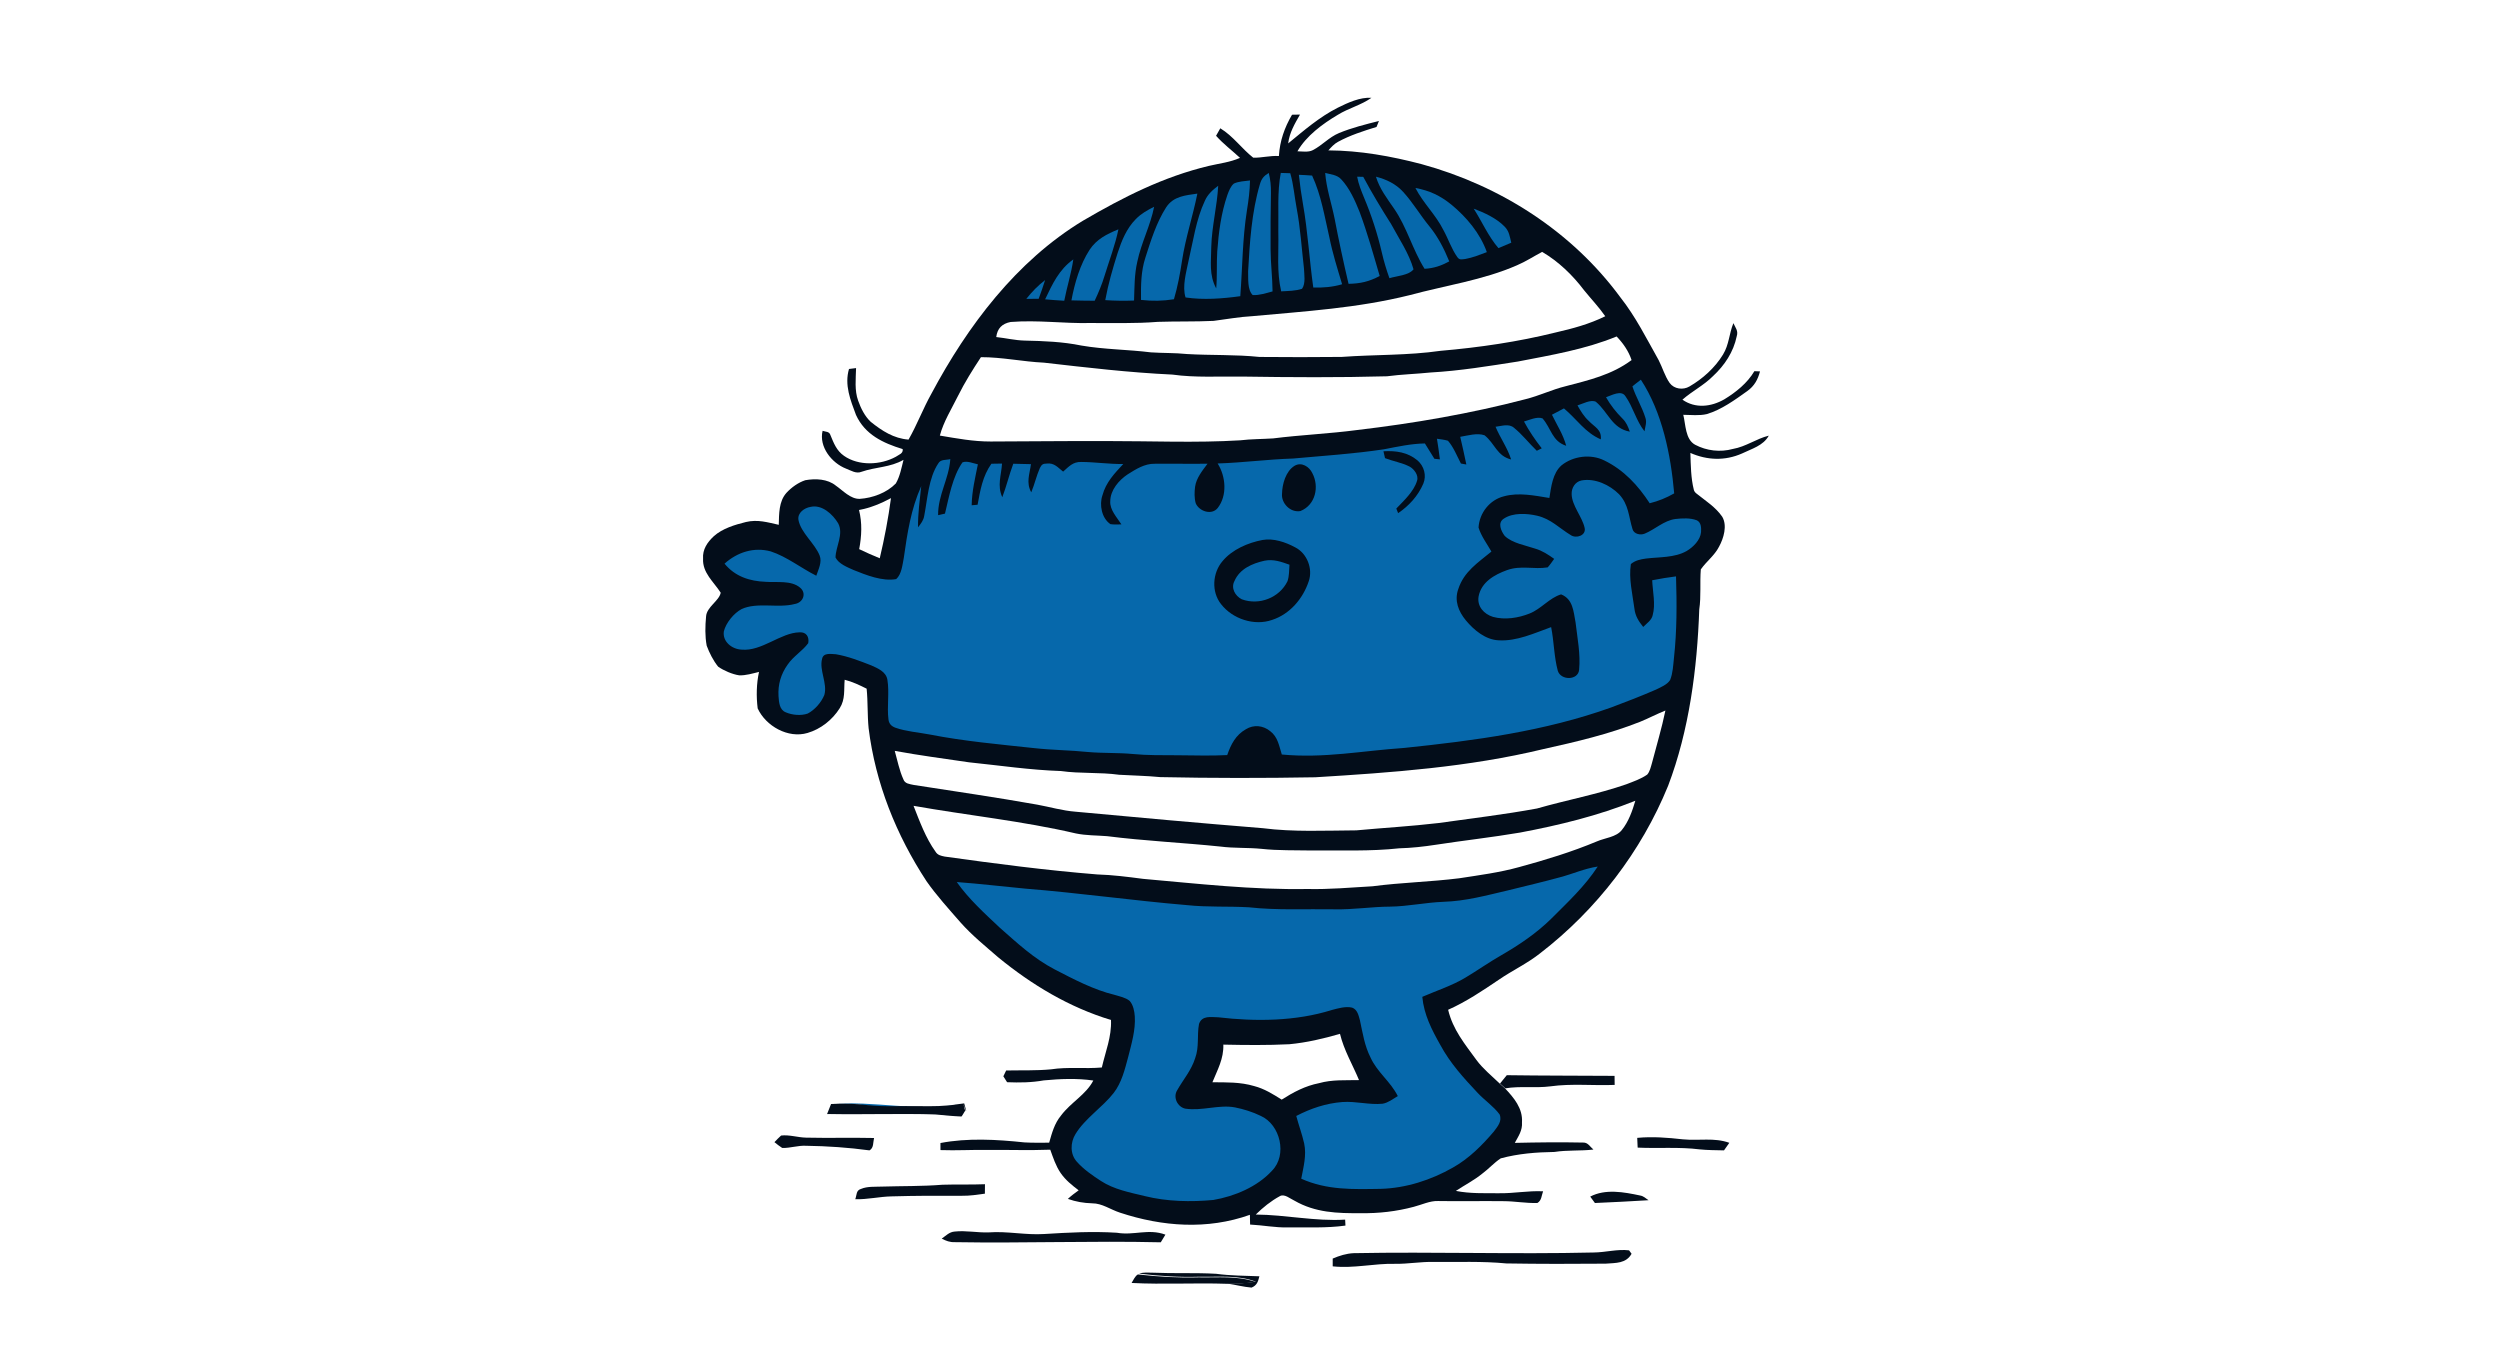 <svg width="1330" height="730" viewBox="0 0 1330 730" fill="none" xmlns="http://www.w3.org/2000/svg">
<rect x="0" y="0" width="1330" height="730" fill="#333333" stroke="none"/>
<g clip-path="url(#clip0_2_599)">
<path d="M0 0H1330V730H0V0Z" fill="white"/>
<path d="M729.601 52.036C724.141 55.922 717.42 57.543 711.702 61.095C703.641 65.881 694.975 72.225 690.237 80.486C692.799 80.538 696.031 81.117 698.388 79.894C703.422 77.334 706.964 73.036 712.359 70.784C719.171 67.966 726.446 66.165 733.593 64.363C733.168 65.418 732.743 66.473 732.318 67.528C725.429 69.665 718.166 71.968 711.831 75.455C709.732 76.575 708.264 78.273 706.693 79.997C723.523 80.1 740.057 83.06 756.308 87.332C798.054 98.758 836.131 123.014 861.923 158.027C870.152 168.437 875.933 180.082 882.398 191.586C884.419 195.498 885.733 200.182 888.256 203.746C890.652 207.015 895.39 207.606 898.777 205.612C905.885 201.494 912.349 195.639 916.65 188.614C919.921 183.222 919.805 177.753 922.161 171.911C923.294 174.408 924.865 176.029 923.938 178.899C922.213 187.263 917.5 194.353 911.319 200.092C906.387 205.059 900.258 208.031 895.055 212.625C901.957 217.45 910.302 216.459 917.307 212.458C923.475 208.713 929.643 203.772 933.325 197.467C934.33 197.505 935.321 197.544 936.326 197.582C935.167 201.958 933.313 205.355 929.578 208.031C922.985 212.728 915.851 217.965 908.035 220.294C904.043 221.246 899.588 220.706 895.506 220.68C896.807 225.814 896.523 233.702 901.79 236.597C907.919 239.853 915.182 240.689 921.891 238.836C928.818 237.64 934.265 233.445 941 231.759C938.09 237.112 931.909 238.733 926.72 241.268C917.706 245.257 908.228 244.884 899.279 240.96C899.485 247.381 899.537 254.329 901.12 260.583C901.339 261.419 901.88 262.127 902.743 262.732C907.404 266.489 912.684 269.745 916.238 274.917C919.019 279.627 916.972 286.408 914.512 290.873C912.053 295.647 907.791 298.658 904.829 302.93C904.275 310.033 905.048 317.136 904.005 324.239C902.91 355.611 898.661 388.578 887.432 418.058C873.126 453.109 849.343 484.018 819.378 507.128C812.463 512.623 804.583 516.251 797.346 521.231C788.654 527.099 780.027 532.915 770.408 537.2C772.919 547.777 779.228 555.331 785.448 563.888C788.847 568.52 793.599 572.367 797.758 576.369C798.698 577.231 799.664 578.068 800.591 578.93C805.355 583.948 810.197 589.687 809.695 597.061C810.004 601.397 807.828 604.395 805.871 608.011C817.975 607.728 830.118 607.586 842.209 607.844C844.784 607.728 845.879 610.057 847.694 611.563C840.78 612.373 833.865 611.756 826.95 612.836C817.241 612.991 807.815 613.711 798.402 616.246C794.861 618.537 792.015 621.844 788.59 624.353C784.199 627.943 779.215 630.439 774.515 633.566C782.1 635.059 789.646 634.75 797.32 634.802C805.24 634.956 812.979 633.373 820.924 633.772C820.035 636.14 820.202 638.585 817.897 639.987C811.845 640.18 805.935 639.035 799.909 639.022C788.281 638.868 776.666 639.151 765.051 638.945C760.75 638.765 756.282 640.965 752.084 642.033C742.954 644.478 733.361 645.585 723.922 645.405C711.419 645.52 699.765 645.16 688.64 638.752C686.425 637.761 683.257 634.879 680.824 636.384C676.149 638.919 671.848 642.406 668.063 646.138C684.184 646.267 699.547 649.818 715.617 648.84C715.668 649.895 715.72 650.951 715.784 652.006C705.753 653.434 695.4 652.855 685.292 652.984C678.454 653.164 671.836 651.8 665.049 651.465C664.998 649.741 664.972 648.004 664.946 646.28C642.322 654.348 618.371 652.572 595.875 645.147C590.673 643.462 586.346 640.155 581.054 640.167C576.508 640.039 572.375 639.318 568.1 637.813C569.89 636.14 571.847 634.686 573.843 633.257C570.237 630.478 566.877 627.827 564.263 624.044C561.623 620.184 560.322 615.976 558.738 611.64C547.716 612.051 536.655 611.678 525.619 611.756C517.185 611.627 508.751 612.154 500.329 611.846C500.329 610.597 500.316 609.336 500.316 608.088C514.841 605.296 530.293 606.21 544.922 607.754C549.325 608.011 553.755 607.934 558.159 607.908C559.653 602.684 560.94 597.717 564.481 593.432C569.735 586.419 577.745 582.379 581.646 574.838C572.954 573.564 563.941 573.95 555.223 574.774C548.759 575.945 542.32 575.996 535.779 575.739C535.109 574.684 534.453 573.641 533.783 572.599C534.285 571.557 534.775 570.527 535.277 569.498C543.196 569.331 551.205 569.639 559.099 568.893C568.138 567.491 577.075 568.713 586.179 567.902C588.136 559.332 591.42 551.625 591.046 542.63C568.834 535.9 548.875 523.92 531.027 509.277C524.113 503.281 517.069 497.593 510.978 490.722C504.862 483.683 498.269 476.477 492.925 468.834C476.79 444.231 465.716 416.655 462.098 387.355C461.415 380.381 461.75 373.355 461.055 366.381C457.269 364.477 453.483 362.675 449.363 361.633C448.886 367.076 449.788 371.979 446.723 376.778C442.86 382.942 436.602 387.909 429.584 389.942C419.269 392.992 407.423 386.287 403.083 376.868C402.285 370.499 402.427 363.756 403.791 357.464C400.379 358.262 396.709 359.445 393.194 359.265C389.717 358.763 384.901 356.717 382.055 354.659C379.467 351.493 377.394 347.35 375.965 343.515C375.012 338.458 375.153 333.092 375.63 327.984C375.926 322.888 382.545 319.736 383.42 315.335C379.725 309.544 373.647 304.771 374.033 297.217C373.673 292.327 376.299 288.467 379.738 285.276C384.322 281.145 390.953 279.164 396.838 277.71C403.032 276.243 408.324 277.864 414.299 279.202C414.492 273.399 414.273 266.811 418.394 262.191C421.085 259.283 424.626 256.722 428.412 255.474C433.807 254.509 440.272 254.741 444.714 258.395C448.448 260.982 452.479 265.511 457.346 265.395C464.197 264.958 471.717 262.191 476.571 257.211C478.76 253.493 479.61 248.796 480.666 244.627C473.584 248.732 465.884 248.358 458.338 250.983C455.492 252.193 452.698 250.301 450.071 249.298C442.473 246.351 435.584 237.678 437.619 229.198C439.37 229.803 441.173 229.443 441.817 231.54C443.581 235.812 445.049 239.75 449.015 242.504C456.793 247.972 468.446 247.471 476.571 243.005C478.168 241.86 480.589 241.32 480.228 238.914C469.785 235.722 460.166 231.219 455.389 220.744C452.414 212.818 449.169 204.763 451.668 196.296C452.917 196.141 454.179 195.987 455.428 195.82C455.286 201.52 454.552 207.722 456.535 213.152C457.964 217.193 460.063 221.465 463.231 224.412C469.232 229.224 475.451 233.265 483.345 233.869C487.89 225.93 491.058 217.373 495.526 209.408C514.738 173.378 540.698 138.893 576.096 117.442C597.549 104.909 618.873 94.036 643.223 88.233C648.876 86.907 654.323 86.354 659.693 83.986C655.443 80.036 650.821 76.6 646.945 72.238C647.704 70.913 648.451 69.575 649.198 68.249C656.087 72.444 660.568 79.058 666.723 83.896C671.179 84.012 675.75 82.712 680.373 83.008C680.875 74.979 683.322 67.927 687.365 61.03C688.781 61.005 690.198 60.979 691.602 60.953C688.781 65.869 686.013 70.527 685.305 76.291C693.778 69.369 701.813 62.304 711.676 57.312C717.059 54.648 723.485 51.637 729.601 52.036Z" fill="#030D1A"/>
<path d="M686.414 92.154C688.177 98.12 688.64 104.585 689.815 110.73C691.816 121.343 692.466 132.02 693.704 142.748C693.829 146.013 694.704 150.801 692.691 153.63C689.252 154.808 685.201 154.782 681.588 155C679.125 144.323 680.337 134.401 680.062 123.519C680.287 113.149 679.425 102.139 681.375 92C683.051 92 684.739 92.051 686.414 92.154Z" fill="#0668AB"/>
<path d="M674.97 92C675.884 95.504 676.193 99.009 676.14 102.605C675.965 112.623 675.898 122.629 675.951 132.634C675.978 140.126 676.933 147.539 677 155.03C673.532 155.955 670.077 157.153 666.433 156.984C663.529 154.092 664.134 148.125 664 144.373C664.874 128.882 665.842 113.04 670.251 98.058C671.112 95.062 672.295 93.655 674.97 92Z" fill="#0668AB"/>
<path d="M705 92C707.956 92.805 711.344 92.983 713.489 95.359C718.015 100.16 720.88 106.724 723.3 112.739C727.46 123.875 730.651 135.42 734 146.824C728.362 149.812 723.862 150.86 717.427 151C714.719 139.443 712.221 127.898 709.997 116.251C708.362 108.078 705.641 100.352 705 92Z" fill="#0668AB"/>
<path d="M691 93C693.355 93.104 695.697 93.207 698.039 93.402C702.84 103.7 704.659 115.127 707.223 126.268C708.924 134.75 711.527 142.947 714 151.222C708.937 152.726 703.926 153.115 698.667 152.973C696.586 138.239 695.762 123.194 693.172 108.486C692.269 103.35 691.536 98.188 691 93Z" fill="#0668AB"/>
<path d="M722 94C723.08 94 724.173 94.026 725.254 94.078C729.877 102.736 734.852 110.953 740.09 119.222C744.236 126.958 749.588 134.76 752 143.275C749.462 146.533 742.905 146.819 739.173 148C737.565 143.509 736.196 138.978 735.128 134.331C732.829 124.401 729.676 114.678 725.744 105.319C724.211 101.581 722.729 98.011 722 94Z" fill="#0668AB"/>
<path d="M732 94C737.47 95.398 742.559 97.788 746.468 102.073C751.633 107.716 755.568 114.483 760.441 120.401C765.022 126.005 768.259 132.354 771 139.055C766.647 141.419 762.827 142.713 757.865 143C751.405 132.667 748.524 120.949 741.633 110.969C737.863 105.483 733.98 100.519 732 94Z" fill="#0668AB"/>
<path d="M665 96C664.91 101.419 664.219 106.736 663.348 112.065C660.966 127.212 660.992 142.283 659.84 157.57C650.389 158.883 640.158 159.661 630.708 158.246C628.877 152.406 631.041 145.011 632.219 139.159C634.716 128.5 636.304 116.744 640.99 106.812C642.501 103.357 645.126 101.049 648.084 98.831C647.508 109.783 644.704 120.263 644.397 131.254C644.358 139.172 643.103 146.184 647.022 153.439C647.598 146.885 647.162 140.332 647.572 133.791C648.341 123.464 649.608 113.531 652.976 103.688C653.757 101.623 654.679 99.098 656.421 97.657C658.982 96.459 662.208 96.37 665 96Z" fill="#0668AB"/>
<path d="M753 100C760.521 101.387 766.212 104.056 772.147 108.876C780.167 115.485 787.47 124.154 791 134.132C787.291 135.479 783.467 137.099 779.578 137.773C777.826 137.941 776.496 138.511 775.306 136.801C772.186 132.447 770.472 127.018 767.85 122.314C763.782 114.176 757.144 108.099 753 100Z" fill="#0668AB"/>
<path d="M637 103C634.579 115.047 630.673 126.607 628.824 138.795C627.783 145.69 626.507 152.496 624.541 159.199C618.565 160.147 613.032 160.237 607.018 159.557C606.953 151.881 606.94 144.422 609.361 137.014C612.238 127.966 615.246 118.354 620.401 110.28C624.346 104.359 630.504 103.961 637 103Z" fill="#0668AB"/>
<path d="M614 110C612.017 120.079 607.164 129.083 605.064 139.149C603.446 146.084 603.577 152.838 603.316 159.889C598.189 160.083 593.114 160.031 588 159.669C589.565 151.117 591.979 142.798 594.601 134.517C596.715 128.036 599.324 121.554 604.203 116.611C607.008 113.7 610.399 111.798 614 110Z" fill="#0668AB"/>
<path d="M784 111C789.78 113.193 796.171 116.112 800.486 120.585C802.931 123.041 803.198 125.948 804 129.118C801.721 130.07 799.442 131.035 797.164 132C791.753 125.71 788.519 118.054 784 111Z" fill="#0668AB"/>
<path d="M595 122C593.264 130.456 590.181 138.38 587.655 146.62C586.269 151.228 584.417 155.646 582.37 160C578.251 159.975 574.119 159.924 570 159.797C571.71 150.62 574.547 140.785 579.689 132.848C583.368 127.253 588.912 124.468 595 122Z" fill="#0668AB"/>
<path d="M820.411 134C829.108 139.086 836.646 146.366 842.705 154.383C846.461 159.03 850.578 163.315 854 168.246C845.522 172.429 836.633 174.804 827.461 176.908C807.47 181.865 786.964 184.86 766.446 186.628C748.886 189.158 731.378 188.59 713.779 189.881C699.204 190.01 684.603 190.062 670.028 189.894C657.176 188.551 644.312 189.106 631.435 188.345C625.041 187.674 618.648 187.893 612.241 187.454C600.098 185.931 587.452 185.931 575.269 183.827C565.428 181.8 555.201 181.413 545.18 181.194C540.047 181.077 535.133 179.864 530 179.309C530.592 174.688 533.087 172.183 537.654 171.293C552.268 170.157 565.583 172.158 579.978 171.848C591.967 171.809 604.034 172.183 615.985 171.228C625.865 170.893 635.77 171.177 645.624 170.712C652.468 169.847 659.235 168.569 666.143 168.208C694.586 165.574 722.077 163.948 749.941 157.016C768.787 151.904 789.164 148.987 807.02 141.138C811.715 139.15 815.935 136.375 820.411 134Z" fill="white"/>
<path d="M571 138C569.927 145.482 567.627 152.582 566.183 160C562.784 159.797 559.386 159.555 556 159.238C559.91 151.07 563.372 143.449 571 138Z" fill="#0668AB"/>
<path d="M556 149C554.959 152.356 553.778 155.658 552.568 158.96C550.374 158.973 548.194 158.987 546 159C548.94 155.282 552.174 151.926 556 149Z" fill="#0668AB"/>
<path d="M860.041 179C863.551 182.675 866.393 186.731 868 191.563C857.353 199.472 845.407 202.193 832.806 205.499C825.528 207.291 818.816 210.585 811.525 212.378C782.233 220.045 752.196 225.207 722.119 228.755C707.216 230.738 692.197 231.349 677.307 233.231C671.456 233.612 665.619 233.548 659.781 234.248C635.941 235.685 612.59 234.617 588.789 234.642C568.215 234.566 547.628 234.833 527.054 234.884C517.848 234.909 509.027 233.243 500 231.73C501.942 224.368 506.262 217.476 509.695 210.547C513.244 203.401 517.475 196.674 521.86 190.011C533.098 189.986 544.144 192.415 555.382 192.936C578.142 195.53 600.824 198.225 623.738 199.281C635.838 200.985 648.504 200.171 660.797 200.336C686.475 200.73 712.205 200.896 737.884 200.184C745.612 199.154 753.353 198.963 761.094 198.162C776.64 197.297 792.134 194.729 807.5 192.338C825.322 188.892 843.35 185.866 860.041 179Z" fill="white"/>
<path d="M872.944 202C884.366 219.458 888.868 242.005 890.669 262.475C886.45 264.885 882.36 266.551 877.639 267.731C871.413 258.194 863.862 250.003 853.469 244.953C846.291 241.39 836.939 242.569 830.739 247.555C825.967 251.734 825.221 259.066 824.269 264.924C816.371 263.655 807.997 261.847 800.073 264.039C792.445 265.949 787.056 272.935 786.58 280.638C787.956 285.176 791.082 289.316 793.436 293.431C786.245 299.391 778.823 304.031 775.8 313.414C773.601 319.515 775.903 325.258 779.813 330.013C784.161 335.217 790.246 340.357 797.346 340.652C806.929 341.229 816.332 336.807 825.208 333.628C826.739 341.293 826.726 349.343 828.745 356.867C830.379 362.122 839.602 362.007 840.091 356.329C840.901 348.061 839.152 339.383 838.2 331.141C837.094 325.36 836.875 318.708 830.495 316.208C824.308 318.054 819.908 323.95 813.721 326.399C807.778 328.783 800.536 329.911 794.272 328.18C789.422 326.693 785.679 322.553 786.618 317.259C788.059 309.697 795.018 305.723 801.707 303.313C809.155 300.622 816.036 303.057 823.381 301.839C824.642 300.442 825.723 298.84 826.816 297.315C823.664 295.059 820.513 292.982 816.757 291.88C811.599 290.124 804.524 288.983 800.523 285.112C798.594 282.587 796.536 278.1 800.035 275.921C804.871 272.653 812.306 273.101 817.747 274.358C825.131 276.075 829.466 280.946 835.627 284.663C838.483 286.676 843.911 284.907 843.037 280.869C841.789 274.986 836.219 269.012 836.116 262.847C835.987 259.566 838.007 256.284 841.339 255.605C848.491 254.259 856.337 257.925 861.328 262.924C866.499 268.436 866.409 274.716 868.493 281.472C869.175 284.099 872.725 284.868 874.989 283.894C880.482 281.625 885.151 276.972 891.248 276.114C894.927 275.703 899.275 275.434 902.774 276.831C905.089 278.024 905.076 280.831 904.96 283.074C904.6 287.329 900.754 291.098 897.255 293.162C890.914 296.776 882.655 296.289 875.645 297.148C872.699 297.558 869.947 298.122 867.618 300.083C866.435 307.736 868.467 316.067 869.496 323.694C869.934 327.655 871.735 330.5 874.191 333.538C876.018 331.654 878.706 329.936 879.234 327.257C880.842 321.528 879.221 314.632 878.964 308.697C883.17 307.889 887.389 307.146 891.647 306.633C892.097 321.041 892.136 335.589 890.554 349.932C890.142 353.804 889.975 358.11 888.508 361.751C887.016 364.199 883.569 365.583 881.073 366.827C873.214 370.249 865.213 373.351 857.186 376.35C821.632 389.091 784.457 394.001 747.063 397.897C724.591 399.41 704.46 403.537 681.924 401.397C680.457 396.782 679.84 392.078 675.749 388.976C672.019 385.925 666.977 385.374 662.822 387.951C657.393 391.014 654.834 396.026 652.878 401.704C643.926 402.179 635.024 401.82 626.084 401.794C618.238 401.743 610.494 401.884 602.66 401.128C594.762 400.371 586.838 400.781 578.953 400.076C569.383 399.089 559.774 399.077 550.204 398C531.655 396 512.926 394.347 494.621 390.758C488.614 389.604 482.208 389.181 476.433 387.169C474.323 386.4 472.972 385.143 472.677 382.849C471.776 375.915 473.243 368.506 472.085 361.584C471.377 357.341 466.991 355.547 463.505 353.983C457.434 351.612 451.156 349.163 444.712 348.061C442.088 347.959 437.971 347.074 437.341 350.561C435.733 356.47 440.313 363.648 438.55 369.711C436.955 373.646 433.482 377.658 429.687 379.619C426.124 380.875 421.429 380.426 417.995 378.94C414.612 377.568 414.419 373.543 414.174 370.441C413.788 364.225 415.422 358.649 419.011 353.586C422.085 349.099 426.832 346.408 429.983 342.165C430.601 338.858 428.98 336.14 425.353 336.397C415.268 336.576 405.26 346.625 394.494 345.6C389.425 345.369 384.306 341.383 385.078 335.922C386.171 331.398 390.39 326.219 394.506 324.04C402.7 320.208 414.046 323.656 422.703 321.348C427.256 320.669 429.276 315.632 425.648 312.632C420.94 308.607 413.21 309.979 407.421 309.53C398.803 309.21 391.059 306.71 385.451 299.865C392.217 293.79 401.067 290.893 410.032 293.341C418.535 296.11 426.202 302.237 434.267 306.287C435.373 302.955 437.444 299.045 436.055 295.559C433.559 289.111 425.996 283.458 424.761 276.511C424.221 272.794 427.925 270.205 431.205 269.666C437.277 268.231 443.091 273.653 445.921 278.434C448.931 284.176 444.609 290.726 444.493 296.571C446.152 299.994 450.873 301.788 454.141 303.262C460.932 305.98 469.384 309.389 476.767 308.082C479.674 305.531 480.112 300.365 480.819 296.776C482.71 283.548 484.575 270.948 490.094 258.63C489.347 265.859 488.28 273.268 488.396 280.536C489.862 278.626 491.29 276.908 491.676 274.46C493.412 265.616 493.991 254.221 499.162 246.543C500.397 244.248 503.343 244.825 505.568 244.248C504.848 254.785 498.956 263.398 499.072 274.076C500.281 273.794 501.503 273.524 502.725 273.242C504.912 264.308 506.687 253.644 512.025 245.991C514.469 244.979 517.762 246.53 520.232 247.017C518.779 254.272 517.055 261.36 516.926 268.807C517.981 268.718 519.023 268.615 520.078 268.525C521.519 260.732 522.728 253.349 527.423 246.709C529.301 246.671 531.192 246.645 533.083 246.619C532.658 253.041 530.42 258.297 533.211 264.526C535.462 258.681 536.852 252.58 539.064 246.709C542.19 246.786 545.328 246.85 548.467 246.927C547.76 252.311 545.779 256.682 548.621 261.911C550.409 257.694 551.361 253.169 553.214 248.991C554.127 247.183 554.783 246.619 556.88 246.619C560.867 246.12 562.758 248.709 565.588 250.901C568.572 248.273 570.785 245.632 575.158 245.761C582.632 245.799 590.067 246.953 597.579 246.85C592.833 251.965 588.356 256.579 586.491 263.539C584.742 268.602 586.118 275.729 590.749 278.844C592.64 279.139 594.672 279.011 596.589 278.972C594.26 275.319 590.324 271.23 590.659 266.628C590.736 260.694 595.187 255.515 599.907 252.362C604.32 249.593 608.963 246.594 614.379 246.722C623.717 246.619 633.069 246.837 642.408 246.696C639.706 250.337 636.452 254.272 635.796 258.873C635.41 261.77 635.333 264.885 636.118 267.718C637.854 271.948 644.53 274.306 647.785 270.294C652.994 263.655 652.171 253.503 647.785 246.568C661.175 246.158 674.489 244.351 687.892 243.94C703.997 242.479 720.218 241.441 736.207 239.031C743.487 237.647 750.601 236.032 758.049 235.916C759.747 238.621 761.406 241.351 763.091 244.069C764.069 244.171 765.046 244.274 766.024 244.376C765.587 240.71 765.034 237.07 764.455 233.417C766.397 233.686 768.417 233.917 770.307 234.468C773.317 237.903 775.093 242.569 777.202 246.594C778.167 246.76 779.132 246.94 780.096 247.119C779.119 242.184 777.948 237.301 776.842 232.391C780.791 231.725 785.924 230.174 789.795 231.584C795.327 235.993 796.33 242.569 803.919 244.44C801.964 238.185 798.118 233.045 795.635 227.034C798.838 226.675 802.684 225.188 805.45 227.585C809.888 231.187 813.451 235.852 817.58 239.813C818.455 239.377 819.329 238.941 820.204 238.506C816.667 233.981 813.477 229.302 810.763 224.239C813.657 223.457 817.657 221.471 820.629 222.586C825.311 227.969 825.671 234.737 833.222 237.16C831.588 231.084 828.347 226.252 825.633 220.637C827.768 219.522 829.903 218.407 832.026 217.266C839.19 223.342 843.178 230.033 851.629 233.75C852.17 228.444 848.285 227.226 845.159 223.867C842.599 221.522 840.914 218.651 839.216 215.677C841.943 214.869 846.175 212.434 848.967 213.716C855.604 219.227 857.559 227.944 867.065 229.636C866.139 227.008 865.187 224.637 863.142 222.675C859.656 219.176 856.852 215.626 854.395 211.331C857.276 210.396 862.512 207.281 864.724 210.78C868.84 216.587 870.384 223.765 874.873 229.456C875.259 226.893 876.211 224.713 875.336 222.201C873.561 216.459 870.294 211.28 868.442 205.538C869.908 204.32 871.413 203.166 872.944 202Z" fill="#0668AB"/>
<path d="M736 240.077C742.587 239.714 748.839 240.53 754.136 244.963C757.585 247.97 759.036 252.922 757.2 257.316C754.347 263.914 749.571 269.073 743.803 273C743.48 272.183 743.158 271.367 742.835 270.55C746.792 266.389 752.127 261.542 753.851 255.825C754.881 252.844 752.226 249.435 749.794 248.165C745.75 246.13 741.061 245.365 736.831 243.732C736.546 242.513 736.261 241.295 736 240.077Z" fill="#030D1A"/>
<path d="M688.675 247.825C692.43 245.552 696.623 248.343 698.176 251.753C701.932 258.813 699.928 268.652 691.793 271.885C686.405 272.845 681.509 267.604 682.04 262.602C682.146 257.601 683.977 250.73 688.675 247.825Z" fill="#030D1A"/>
<path d="M474 265C472.606 275.582 470.501 286.61 468.029 297C464.315 295.519 460.702 293.86 457.089 292.15C458.394 285.193 458.749 278.249 457 271.318C463.11 270.182 468.549 267.923 474 265Z" fill="white"/>
<path d="M671.653 287.27C677.444 286.211 683.922 288.43 688.975 291.153C695.364 294.33 698.584 302.652 696.23 309.284C693.162 318.487 686.226 326.721 676.744 329.797C667.224 333.138 655.705 329.255 649.622 321.425C644.365 314.869 645.002 304.757 650.423 298.478C655.527 292.351 663.927 288.732 671.653 287.27Z" fill="#030D1A"/>
<path d="M672.67 298.309C677.513 297.329 681.544 298.856 686 300.421C685.781 303.283 685.897 306.439 684.957 309.187C680.707 317.991 669.862 322.24 660.615 318.818C657.086 317.037 654.716 312.838 656.751 309.072C659.52 302.635 666.179 299.759 672.67 298.309Z" fill="#0668AB"/>
<path d="M886 378C884.055 387.441 881.259 396.64 878.838 405.966C878.245 407.964 877.73 410.47 876.325 412.073C873.015 414.415 868.918 415.789 865.157 417.252C849.698 422.608 833.48 425.598 817.699 430.115C800.334 433.322 782.711 435.383 765.23 437.864C750.712 439.582 736.168 440.383 721.624 441.745C705.07 441.846 688.169 442.699 671.731 440.587C638.586 437.915 605.259 434.899 572.139 431.82C565.338 431.311 558.523 429.288 551.786 428.067C529.938 424.161 508.025 421.018 486.048 417.583C483.897 417.086 481.436 416.985 480.599 414.605C478.422 409.834 477.43 404.49 476 399.464C489.088 401.857 502.318 403.625 515.497 405.546C531.87 407.226 547.947 409.656 564.41 410.19C574.716 411.654 585.073 410.75 595.379 412.175C602.683 412.608 609.974 412.71 617.266 413.422C644.756 413.995 672.234 414.007 699.724 413.511C740.432 411.017 781.242 408.142 821.035 398.523C838.658 394.617 855.714 390.622 872.538 383.993C877.086 382.122 881.44 379.832 886 378Z" fill="white"/>
<path d="M870 426C868.42 431.373 866.377 437.211 862.806 441.576C859.838 445.387 853.813 445.748 849.497 447.647C836.162 453.226 822.172 457.489 808.207 461.286C797.66 464.205 787.1 465.574 776.322 467.24C760.983 469.165 745.477 469.487 730.164 471.502C718.615 472.161 707.156 473.22 695.568 472.949C666.072 473.453 637.385 470.133 608.095 467.55C600.014 466.491 591.869 465.445 583.712 465.199C556.605 463.017 529.486 459.465 502.559 455.693C500.555 455.267 498.808 454.957 497.678 453.059C492.488 445.839 489.237 436.927 486 428.699C514.764 433.788 544.028 436.785 572.407 443.398C577.905 444.534 583.429 444.392 588.992 444.844C608.968 447.376 629.215 448.293 649.268 450.372C656.475 451.315 663.849 450.863 671.121 451.586C680.049 452.568 689.157 452.271 698.137 452.464C713.476 452.309 729.136 452.981 744.372 451.302C751.001 451.121 757.373 450.411 763.912 449.403C778.814 447.104 793.781 445.464 808.644 442.933C829.661 438.967 850.088 433.982 870 426Z" fill="white"/>
<path d="M850 461C843.085 471.58 834.161 479.839 825.301 488.713C817.42 496.485 808.122 502.768 798.554 508.257C792.102 511.95 786.05 516.247 779.675 520.055C772.58 524.339 764.454 526.942 756.663 530.315C757.539 539.83 761.711 547.871 766.321 556.04C771.562 565.722 778.632 573.442 786.127 581.432C789.823 585.382 794.626 588.562 797.807 592.91C799.236 596.475 796.725 599.296 794.729 601.976C788.458 609.35 781.465 616.365 772.953 621.148C761.35 627.779 747.919 632.113 734.488 632.472C719.781 632.703 705.976 633.229 692.262 627.073C693.434 620.866 695.159 614.659 693.82 608.324C692.7 603.387 690.922 598.591 689.609 593.692C697.284 589.704 705.436 586.946 714.115 586.28C721.417 585.754 728.487 587.895 735.582 587.177C738.454 586.69 741.171 584.587 743.631 583.125C739.767 575.353 732.71 570.506 729.13 562.619C725.924 556.297 724.971 549.666 723.49 542.831C722.795 540.305 722.151 537.047 719.331 536.06C715.931 535.226 711.836 536.445 708.513 537.317C689.39 543.344 667.91 543.524 648.13 541.202C644.215 541.151 639.463 540.061 637.867 544.768C636.72 550.91 638.073 556.861 635.806 563.016C633.733 569.544 629.457 574.327 626.187 580.137C623.972 583.843 626.431 588.883 630.539 589.793C639.348 591.178 648.465 587.536 656.951 589.126C661.664 590.063 666.339 591.525 670.666 593.628C681.174 598.27 684.973 614.544 676.693 622.828C668.863 631.395 656.784 636.448 645.49 638.384C633.437 639.5 620.945 639.256 609.137 636.345C601.088 634.383 592.705 632.844 585.686 628.266C581.179 625.329 576.53 622.136 572.937 618.109C569.203 614.031 569.37 607.837 572.165 603.31C577.123 595.077 586.704 588.921 592.486 581.445C596.761 575.905 598.384 568.992 600.174 562.388C601.938 555.386 604.192 547.922 603.702 540.664C603.522 537.919 602.865 534.572 600.959 532.456C598.822 530.687 595.564 530.071 592.949 529.263C581.9 526.609 571.173 520.94 561.077 515.721C549.861 509.873 541.284 501.794 531.858 493.509C523.874 485.994 515.297 478.21 509 469.246C521.208 470.144 533.377 471.618 545.573 472.76C574.238 475.055 602.724 479.095 631.389 481.519C642.425 482.711 653.423 482.044 664.446 482.686C679.436 484.353 694.747 483.494 709.969 483.75C719.91 483.994 729.671 482.365 739.6 482.327C749.129 482.186 758.388 480.121 767.918 479.762C779.843 479.39 790.724 476.363 802.224 473.683C811.444 471.4 820.703 469.233 829.872 466.72C836.697 464.924 842.956 462.052 850 461Z" fill="#0668AB"/>
<path d="M712.872 550C715.021 558.831 719.551 566.308 723 574.61C715.742 574.79 708.805 574.249 701.714 576.247C694.43 577.665 688.06 581.055 681.857 585C677.16 582.048 672.63 579.199 667.199 577.781C659.812 575.602 652.593 575.821 645 575.77C647.728 569.066 651.061 563.278 650.817 555.737C662.515 555.982 674.264 556.123 685.95 555.53C695.19 554.654 703.992 552.578 712.872 550Z" fill="white"/>
<path d="M801.619 572C820.738 572.283 839.843 572.219 858.948 572.36C858.974 573.969 858.987 575.564 859 577.173C847.56 577.636 836.185 576.349 824.706 577.945C816.808 578.961 808.651 577.675 800.844 579C799.913 578.138 798.944 577.301 798 576.439C799.215 574.96 800.391 573.467 801.619 572Z" fill="#030D1A"/>
<path d="M510 587.524C502.965 589.108 495.903 589.09 488.803 588.928C479.479 588.694 470.491 589.576 461.192 588.172C454.803 587.2 448.428 586.876 442 587.434C465.343 585.364 487.2 591.592 510 587.524Z" fill="#0668AB"/>
<path d="M442.123 587.338C448.52 586.919 454.864 587.162 461.222 587.892C470.475 588.946 479.419 588.284 488.698 588.459C495.764 588.581 502.791 588.595 509.792 587.405L512.945 587C513.305 588.257 513.653 589.5 514 590.757C513.305 591.838 512.623 592.919 511.928 594C507.166 593.892 502.469 593.27 497.72 592.905C478.48 592.324 459.24 593.068 440 592.676C440.669 590.878 441.39 589.095 442.123 587.338Z" fill="#030D1A"/>
<path d="M512.41 587C513.112 589.651 515.706 593.063 512.231 594.6C508.488 595.432 504.336 594.755 500.554 594.459C490.449 593.303 480.587 593.909 470.456 593.81C460.172 593.655 450.246 594.586 440 592.922C459.099 593.331 478.198 592.555 497.297 593.162C502.011 593.542 506.673 594.191 511.4 594.304C512.09 593.176 512.767 592.048 513.457 590.92C513.112 589.609 512.767 588.311 512.41 587Z" fill="white"/>
<path d="M415.545 604.106C419.877 603.587 424.493 605.144 428.876 605.226C440.917 605.512 452.972 605.144 465 605.417C464.394 607.862 464.923 610.648 462.576 612C451.502 610.498 440.105 609.705 428.928 609.555C424.583 609.296 420.444 610.839 416.138 610.716C414.707 609.774 413.328 608.736 412 607.629C413.147 606.4 414.321 605.226 415.545 604.106Z" fill="#030D1A"/>
<path d="M871 605.346C879.115 604.573 887.152 605.213 895.216 606.119C903.977 606.973 911.911 605.066 920 607.973C919.057 609.32 918.113 610.667 917.17 612C912.867 611.893 908.487 611.907 904.196 611.467C893.342 610.093 882.061 611.053 871.233 610.533C871.155 608.8 871.078 607.079 871 605.346Z" fill="#030D1A"/>
<path d="M469.188 631.268C479.942 630.934 490.658 631.148 501.373 630.28C508.911 630.027 516.462 630.32 524 630C524 631.682 523.987 633.364 523.961 635.033C519.871 635.607 515.832 636.221 511.702 636.154C499.251 636.087 486.799 636.114 474.347 636.474C467.838 636.594 461.535 638.183 455 637.983C455.9 635.606 455.334 633.27 458.152 632.47C461.457 631.068 465.638 631.428 469.188 631.268Z" fill="#030D1A"/>
<path d="M872.506 635.999C874.49 636.34 875.489 637.511 877 638.522C867.512 639.057 857.998 639.636 848.497 640C847.669 638.863 846.828 637.727 846 636.59C854.056 632.351 863.911 634.181 872.506 635.999Z" fill="#030D1A"/>
<path d="M507.946 655.178C513.836 654.54 519.997 655.842 525.965 655.633C535.895 654.891 545.606 657.144 555.574 656.493C568.5 655.699 581.131 654.995 594.16 655.816C603.254 657.404 610.984 653.472 620 656.831C619.177 658.199 618.354 659.553 617.53 660.907C580.989 660.048 544.5 661.467 507.958 660.829C505.309 660.92 503.328 660.152 501 658.954C503.328 657.339 505 655.386 507.946 655.178Z" fill="#030D1A"/>
<path d="M866.674 665.187L868 667.016C865.012 672.27 859.629 671.84 854.181 672.27C836.589 672.43 818.971 672.442 801.366 672.147C788.603 670.907 775.57 671.472 762.743 671.349C755.827 671.177 749.053 672.466 742.15 672.356C730.932 672.098 720.282 674.909 709 673.694C709 672.307 709 670.932 709 669.557C712.58 668.035 716.225 666.857 720.179 666.685C762.691 665.875 805.358 667.336 847.768 666.329C854.22 666.28 860.479 664.414 866.674 665.187Z" fill="#030D1A"/>
<path d="M613.497 677.076C624.646 677.561 635.846 677.022 646.982 677.655C654.646 678.691 662.297 678.677 670 678.987C669.28 681.879 668.701 683.803 665.834 685C661.526 684.65 657.269 683.48 652.987 682.874C658.054 682.969 663.108 682.605 668.123 681.852C658.555 678.179 648.345 679.444 638.019 679.215C627.23 679.565 616.712 678.852 606 677.561C608.495 676.767 610.912 677.036 613.497 677.076Z" fill="#030D1A"/>
<path d="M605.346 678C616.149 679.212 626.758 679.881 637.639 679.553C648.053 679.767 658.351 678.581 668 682.027C662.942 682.734 657.845 683.075 652.735 682.986C635.862 682.393 618.951 683.428 602 682.532C602.96 681.055 603.777 678.934 605.346 678Z" fill="#030D1A"/>
</g>
<defs>
<clipPath id="clip0_2_599">
<rect width="1330" height="730" fill="white"/>
</clipPath>
</defs>
</svg>
